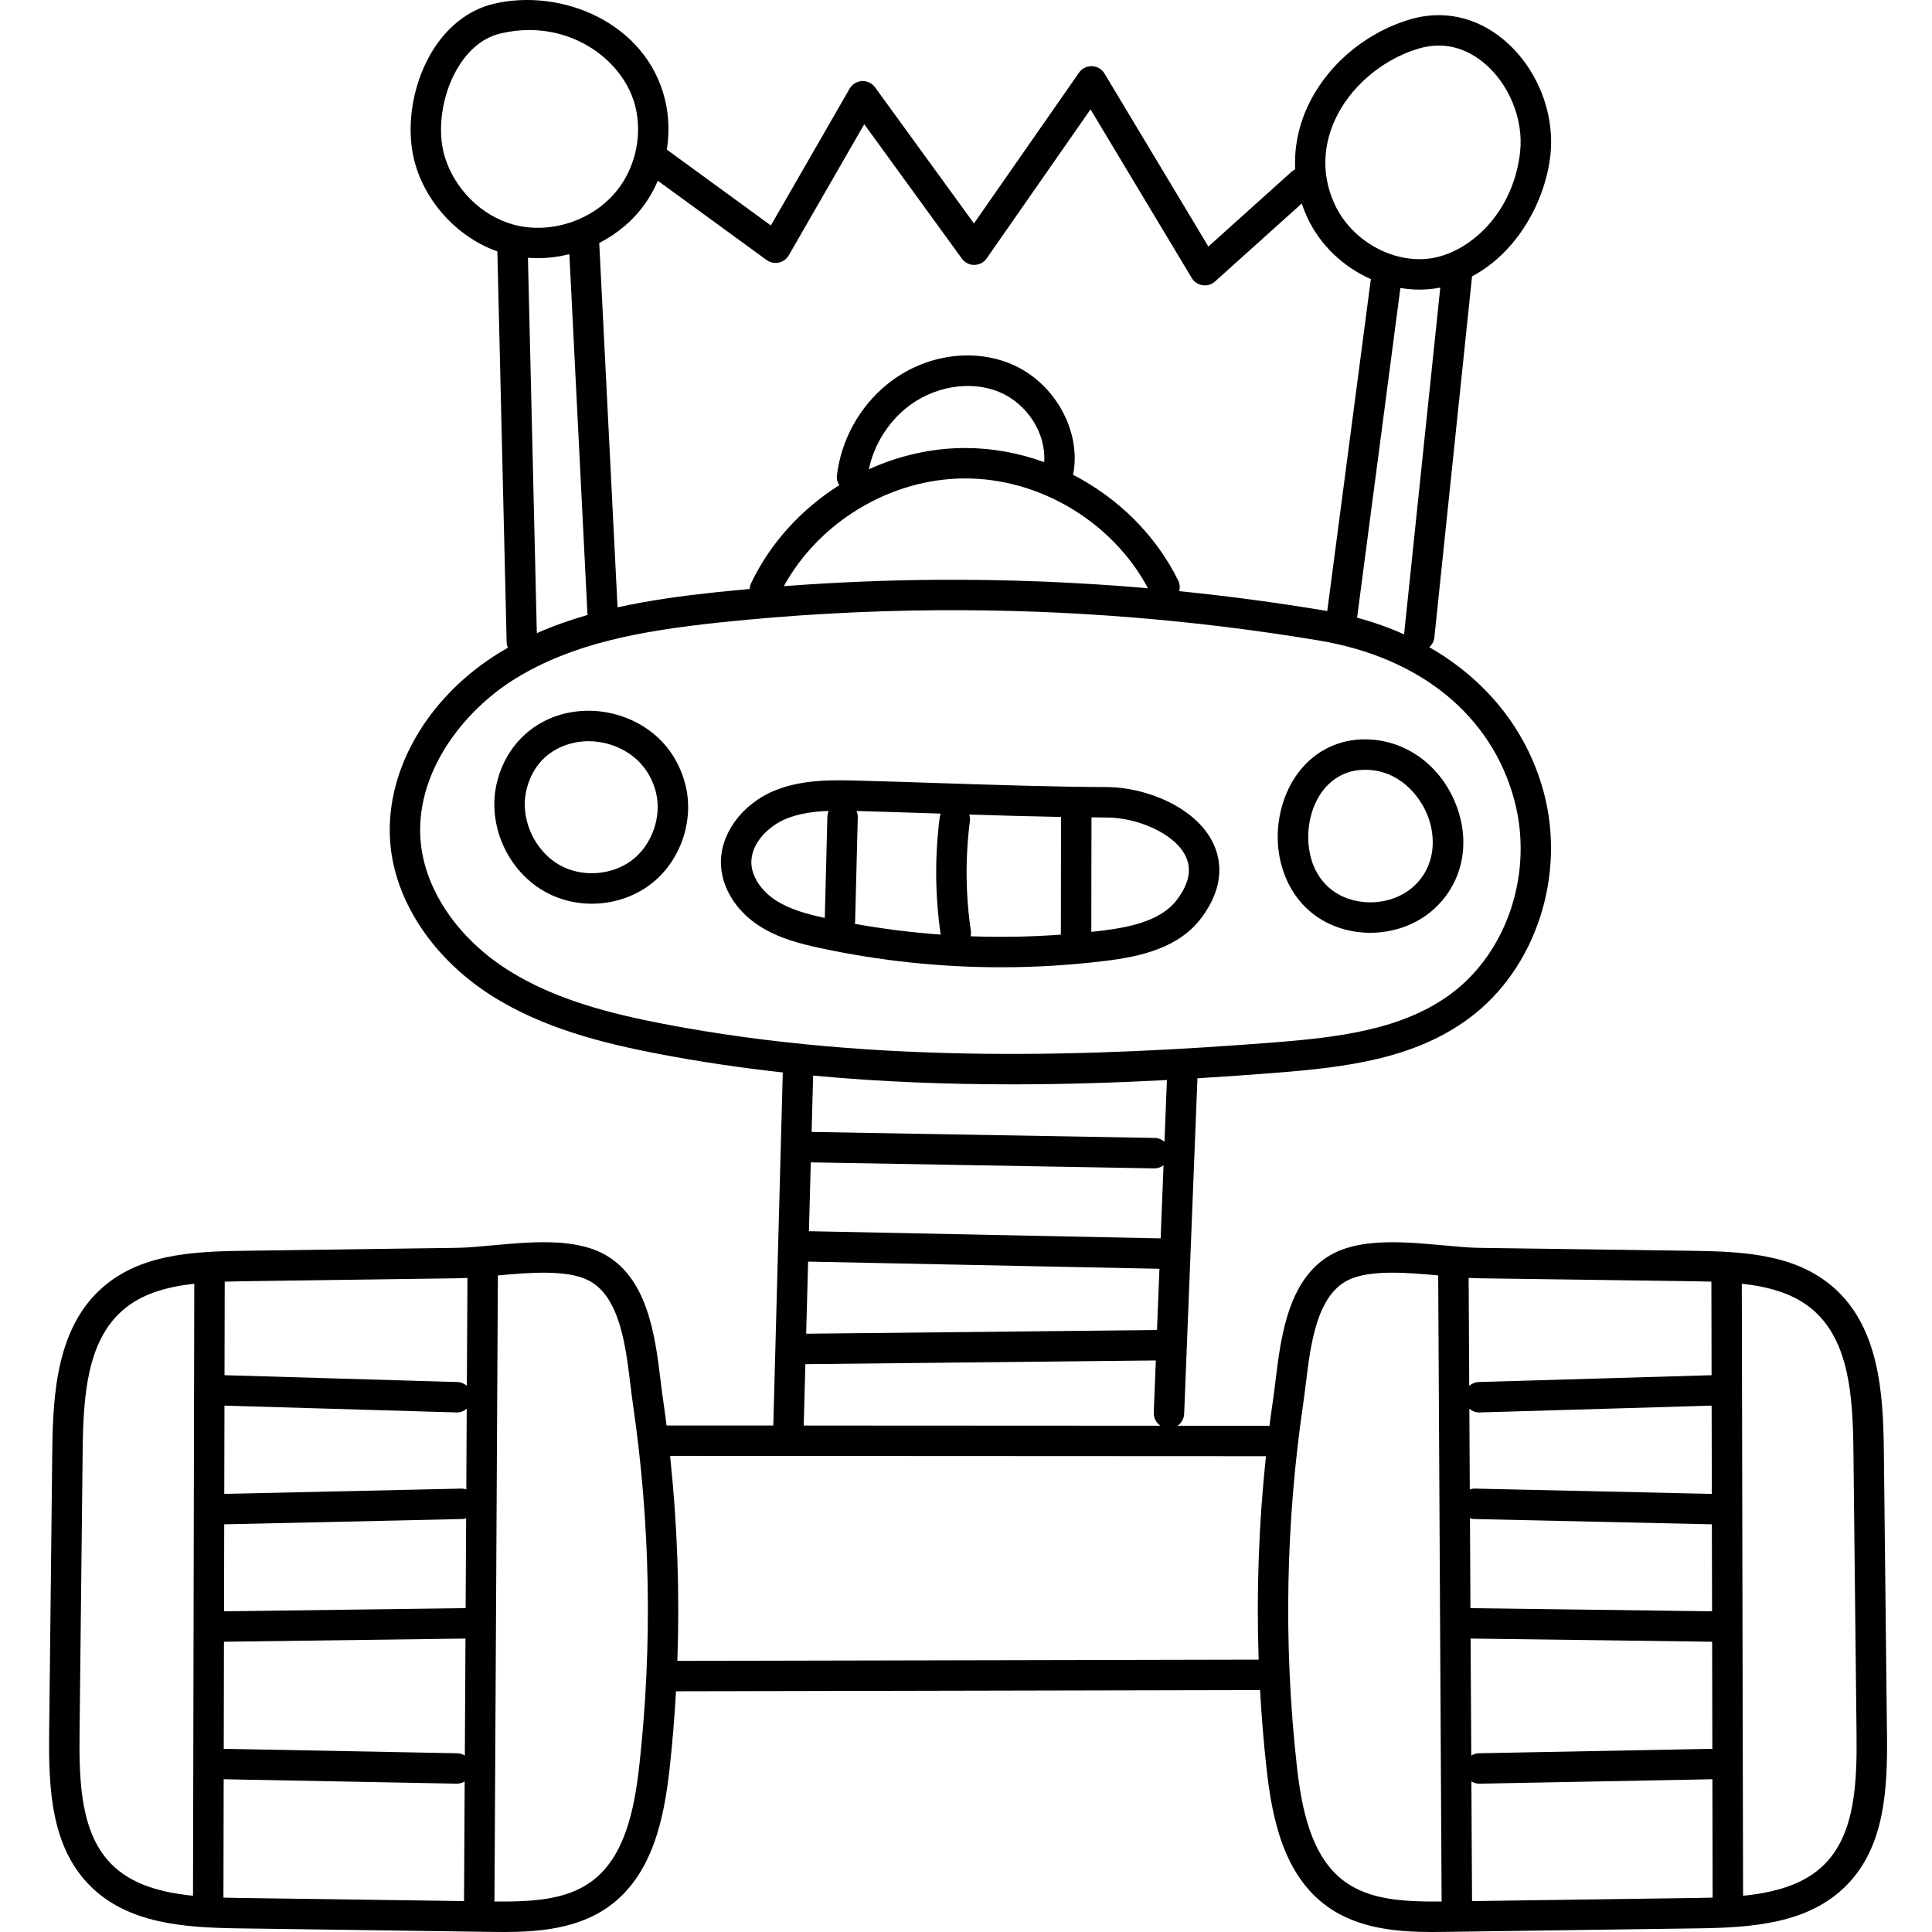 <svg height="511pt" viewBox="-12 0 511 512" width="511pt" xmlns="http://www.w3.org/2000/svg"><path d="m487.566 459.41-.828-75.117c-.172-15.332-1.348-32.562-13.273-43.051-9.867-8.676-23.184-9.57-37.102-9.762l-56.914-.785c-2.621-.039-5.832-.336-9.234-.648-9.902-.914-21.121-1.949-29.035 1.973-12.262 6.082-14.215 22.102-15.645 33.797-.207 1.723-.406 3.363-.629 4.871-.352 2.398-.676 4.805-.984 7.207-.152-.016-.305-.047-.465-.047l-23.914-.012c1.023-.691 1.719-1.844 1.773-3.176l3.516-88.902c7.047-.43 13.852-.914 20.363-1.422 18.965-1.469 37.195-3.695 51.801-14.613 17.5-13.086 25.555-37.688 19.59-59.832-4.41-16.371-15.168-29.703-30.316-38.383.734-.648 1.242-1.559 1.352-2.609l9.984-95.664c11.953-6.293 19.434-19.945 20.766-32.145 1.238-11.332-3.68-23.375-12.527-30.684-7.312-6.043-16.195-7.879-25.004-5.168-12.039 3.703-22.156 12.512-27.066 23.562-2.312 5.215-3.32 10.684-3.031 16.09-.344.164-.672.359-.965.625l-22.047 19.82-27.527-45.844c-.703-1.172-1.953-1.906-3.32-1.953-1.367-.039-2.664.602-3.445 1.727l-27.832 39.949-26.203-36.066c-.801-1.105-2.117-1.734-3.473-1.656-1.367.07-2.602.828-3.281 2.016l-20.863 36.238-27.57-20.094c.691-4.367.566-8.859-.461-13.145-4.926-20.523-27.477-29.746-45.449-25.492-6.77 1.605-12.715 6.352-16.742 13.371-5.121 8.926-6.656 20.504-3.906 29.504 3.195 10.48 11.574 19.195 21.668 22.742 0 .066-.016.129-.016.195l2.449 103.277c.012.555.137 1.078.348 1.551-.672.387-1.352.762-2.016 1.168-19.734 12.035-31.145 32.32-29.066 51.672 1.613 15.008 11.578 29.703 26.66 39.312 13.781 8.777 30.039 12.734 44.129 15.445 11.031 2.121 22.109 3.742 33.129 4.961l-2.516 93.566-28.281-.012c-.301-2.363-.621-4.727-.965-7.082-.223-1.508-.422-3.148-.633-4.871-1.426-11.695-3.379-27.715-15.645-33.797-7.91-3.926-19.133-2.887-29.031-1.973-3.402.312-6.617.609-9.234.645l-56.914.789c-13.922.191-27.234 1.082-37.102 9.762-11.926 10.488-13.105 27.719-13.273 43.047l-.828 75.121c-.164 14.703.535 29.926 10.758 40.258 10.016 10.121 24.93 11.168 39.344 11.367l66.125.926c1.336.02 2.742.039 4.195.039 8.824 0 19.523-.723 27.898-6.754 11.566-8.336 14.641-23.238 16.125-36.715.742-6.758 1.293-13.535 1.676-20.32l154.785-.328c.383 6.895.938 13.777 1.695 20.645 1.48 13.48 4.555 28.383 16.125 36.719 8.375 6.031 19.07 6.754 27.895 6.754 1.457 0 2.863-.02 4.199-.039l66.121-.926c14.418-.199 29.328-1.242 39.344-11.367 10.227-10.332 10.922-25.551 10.762-40.258zm-110.512-57.043c.348.105.707.184 1.086.191l62.957 1.402c.023 0 .047.004.066.004l.051 23.051-64.031-.844zm64.094-6.469-62.824-1.402c-.461-.008-.898.078-1.312.211l-.117-21.375c.707.605 1.613.984 2.613.984.039 0 .078 0 .117-.004l61.477-1.805zm-63.922 38.336 63.902.844h.055c.016 0 .031-.004.047-.008l.059 28.398c-.059 0-.113-.016-.172-.012l-61.691 1.176c-.746.012-1.434.242-2.027.609zm59.023-94.691c1.605.023 3.203.055 4.785.109l.051 24.789-61.695 1.812c-.977.027-1.848.414-2.527 1.012l-.156-28.609c.906.051 1.789.086 2.633.102zm-142.297 12.93c-.016 0-.031 0-.043 0l-92.766.977.516-19.109 93.105 1.902-.645 16.246c-.059-.004-.109-.016-.168-.016zm1.129-24.289-93.207-1.906.492-18.238 91.004 1.59h.07c.906 0 1.734-.312 2.406-.816zm64.52-160.121c-.004.02 0 .035 0 .051-3.926-1.762-8.086-3.242-12.461-4.418l11.477-87.375c1.652.273 3.32.426 4.996.426 1.352 0 2.707-.09 4.055-.277.512-.074 1.02-.16 1.52-.258zm-18.457-135.992c3.914-8.812 12.371-16.145 22.066-19.129 1.98-.609 3.84-.867 5.578-.867 5.148 0 9.191 2.293 11.918 4.547 6.707 5.539 10.582 15.02 9.645 23.59-1.793 16.445-13.605 26.84-23.805 28.27-9.977 1.402-20.848-4.719-25.289-14.238-4.215-9.043-2.387-17.047-.113-22.172zm-150.48 36.836c.926.676 2.094.922 3.215.688 1.117-.238 2.086-.941 2.656-1.934l20-34.742 25.875 35.621c.766 1.059 1.988 1.688 3.301 1.664 1.305-.012 2.523-.656 3.27-1.727l27.516-39.492 26.836 44.695c.621 1.031 1.668 1.73 2.859 1.91.199.027.398.043.598.043.988 0 1.949-.363 2.695-1.031l22.984-20.668c.422 1.254.91 2.496 1.48 3.719 3.445 7.387 9.629 13.133 16.84 16.316l-11.555 87.977c-.289-.051-.574-.109-.867-.16-12.703-2.121-25.508-3.828-38.367-5.121.242-.91.184-1.898-.262-2.809-5.949-12.098-15.973-21.887-27.863-28.031.008-.051.031-.09.039-.141 2.207-11.578-5.016-24.41-16.438-29.211-10.555-4.438-23.504-2.289-32.992 5.473-7.27 5.941-12.074 14.699-13.184 24.023-.113.957.133 1.863.609 2.617-9.949 6.273-18.219 15.215-23.328 25.902-.246.516-.371 1.059-.391 1.594-2.992.273-5.98.559-8.961.875-8.637.914-17.449 2.086-26.07 4l-4.855-96.562c4.848-2.492 9.117-6.066 12.234-10.531 1.305-1.867 2.398-3.871 3.297-5.961zm73.551 53.559c-6.684-2.422-13.766-3.738-20.922-3.738-.109 0-.219 0-.328 0-8.73.047-17.332 2.055-25.223 5.641 1.348-6.297 4.848-12.094 9.848-16.184 7.102-5.801 17.051-7.523 24.766-4.281 7.477 3.145 12.414 11.055 11.859 18.562zm-21.203 4.324c19.988-.113 39.32 11.52 48.711 29.102-18.523-1.605-37.137-2.359-55.691-2.238-13.578.09-27.242.664-40.809 1.684 9.406-17.074 28.238-28.438 47.789-28.547zm-137.645-85.25c-2.098-6.863-.816-16.164 3.188-23.141 2.059-3.582 5.738-8.145 11.609-9.535 2.598-.617 5.145-.902 7.602-.902 14.18 0 25.531 9.527 28.145 20.43 1.695 7.062.207 14.855-3.98 20.855-6.121 8.773-18.059 13.09-28.383 10.266-8.414-2.305-15.551-9.359-18.18-17.973zm22.043 26.77c.84.062 1.68.105 2.523.105 2.84 0 5.684-.363 8.453-1.047l4.785 95.191c.008.141.039.273.059.406-4.598 1.316-9.105 2.895-13.465 4.824zm-5.395 188.699c-13.035-8.305-21.621-20.777-22.977-33.371-1.984-18.496 11.25-35.391 25.25-43.93 14.871-9.07 32.262-12.449 53.797-14.734 19.152-2.031 38.664-3.129 58-3.258 33.754-.227 67.719 2.473 100.957 8.023 26.867 4.484 45.734 19.883 51.758 42.246 5.129 19.035-1.711 40.121-16.633 51.277-12.875 9.629-29.859 11.66-47.598 13.035-44.953 3.484-103.902 6.074-161.234-4.961-13.34-2.566-28.684-6.277-41.32-14.328zm133.551 30.355c14.289 0 28.105-.457 41.176-1.145l-.648 16.367c-.691-.609-1.586-1.004-2.582-1.02l-90.926-1.59.402-14.934c17.895 1.672 35.57 2.32 52.578 2.32zm-54.637 74.152 92.875-.98-.547 13.809c-.059 1.445.664 2.734 1.781 3.488l-94.547-.047zm-154.012 42.449c.023 0 .043 0 .066-.004l62.957-1.402c.383-.008.742-.086 1.09-.191l-.133 23.805-64.027.844zm64.156-9.254c-.418-.133-.855-.223-1.312-.215l-62.828 1.402.051-23.391 61.473 1.805h.121c.996 0 1.902-.375 2.609-.98zm-64.223 40.359c.02 0 .035.008.051.008h.055l63.898-.844-.168 31.008c-.594-.367-1.281-.594-2.027-.609l-61.691-1.176c-.059 0-.113.016-.172.016zm4.984-95.527 56.91-.785c.84-.016 1.727-.051 2.633-.102l-.156 28.609c-.68-.598-1.551-.984-2.527-1.012l-61.695-1.812.051-24.789c1.578-.055 3.176-.086 4.785-.109zm-43.254 119.957.828-75.117c.156-14.215 1.098-28.785 10.535-37.082 5.016-4.414 11.656-6.281 19.043-7.102l-.336 162.195c-8.465-.852-16.27-2.965-21.641-8.395-8.043-8.125-8.574-21.5-8.43-34.5zm38.133 43.387.062-31.371c.016 0 .023.004.039.004l61.688 1.172h.078c.758 0 1.461-.219 2.066-.582l-.172 31.465c0 .078.02.156.023.234l-59.766-.836c-1.34-.016-2.68-.047-4.02-.086zm110.234-35.238c-1.289 11.715-3.82 24.566-12.824 31.055-6.66 4.801-15.539 5.305-25.617 5.215.008-.102.031-.195.031-.297l.906-165.621c8.246-.758 18.203-1.57 23.875 1.242 8.367 4.152 9.953 17.129 11.223 27.551.219 1.793.426 3.496.656 5.066 4.66 31.734 5.25 63.961 1.75 95.789zm10.062-27.5c.637-18.113-.008-36.27-1.93-54.316l157.91.078c-1.902 17.914-2.551 35.934-1.93 53.91zm176.945 58.555c-9.004-6.488-11.535-19.34-12.82-31.055-3.5-31.824-2.914-64.051 1.746-95.793.23-1.566.441-3.273.66-5.062 1.27-10.426 2.852-23.398 11.223-27.551 3.012-1.496 7.234-1.969 11.77-1.969 4.004 0 8.234.371 12.102.727l.906 165.617c0 .105.023.199.031.301-10.082.09-18.953-.414-25.617-5.215zm93.391 4.273-59.762.836c.004-.082.02-.156.02-.238l-.172-31.465c.609.363 1.312.586 2.066.586h.078l61.691-1.176c.012 0 .023-.004.035-.004l.066 31.371c-1.34.039-2.684.07-4.023.09zm33.727-8.977c-5.371 5.426-13.176 7.539-21.641 8.395l-.336-162.195c7.383.82 14.027 2.688 19.043 7.098 9.438 8.301 10.379 22.871 10.535 37.082l.828 75.121c.141 13-.391 26.375-8.43 34.5zm0 0"/><path d="m143.488 188.359h-.004c-11.715.004-21.199 7.262-24.168 18.496-3.176 12.004 3.223 25.375 14.559 30.438 3.309 1.477 6.895 2.199 10.469 2.199 5.469 0 10.918-1.695 15.332-4.973 8.117-6.027 11.977-17.062 9.391-26.836-3.535-13.348-15.391-19.324-25.578-19.324zm11.379 39.688c-4.922 3.656-12.035 4.414-17.703 1.883-7.695-3.438-12.207-12.863-10.051-21.012 2.434-9.211 10.055-12.492 16.375-12.492h.004c7.094 0 15.344 4.117 17.781 13.32 1.734 6.559-.961 14.254-6.406 18.301zm0 0"/><path d="m336.566 242.984c4.137 2.824 9.105 4.215 14.074 4.215 5.957-.004 11.914-2 16.441-5.91 7.816-6.758 10.281-17.352 6.434-27.648-4.02-10.762-13.559-17.707-24.305-17.707-.02 0-.039 0-.055 0-10.168.023-18.488 6.555-21.715 17.043-3.559 11.566.191 23.91 9.125 30.008zm-1.418-27.641c2.18-7.09 7.426-11.332 14.023-11.348h.043c8.922 0 14.598 6.711 16.746 12.465 2.066 5.531 2.062 13.355-4.152 18.727-5.535 4.785-14.625 5.285-20.695 1.137-7.051-4.812-8.035-14.25-5.965-20.98zm0 0"/><path d="m305.945 243.16c6.375-8.59 5.105-15.609 2.918-19.984-4.703-9.406-17.863-14.535-27.855-14.59-14.77-.074-29.828-.57-44.387-1.047-6.992-.23-14.219-.469-21.328-.656-7.031-.188-15-.398-22.395 2.586-8.797 3.555-14.691 11.668-14.336 19.734.273 6.18 4.055 12.215 10.117 16.152 5.156 3.344 11.117 4.809 16.297 5.918 15.758 3.375 31.73 5.062 47.746 5.062 9.227 0 18.465-.559 27.68-1.684 9.254-1.129 19.523-3.375 25.543-11.492zm-69.59-27.562c.145.004.293.008.438.016-.117.297-.211.613-.254.945-1.332 10.336-1.246 20.809.25 31.125-7.613-.555-15.203-1.508-22.746-2.855.035-.199.07-.395.074-.602l.707-27.605c.016-.602-.109-1.172-.336-1.691.195.004.395.008.59.012 7.086.191 14.301.426 21.277.656zm-43.285 22.992c-3.824-2.48-6.297-6.215-6.449-9.742-.234-5.254 4.5-9.965 9.297-11.902 3.477-1.402 7.285-1.898 11.18-2.043-.199.465-.32.977-.332 1.512l-.691 26.844c-4.504-.977-9.168-2.176-13.004-4.668zm51.656 9.527c.102-.457.133-.934.062-1.426-1.414-9.645-1.5-19.438-.254-29.105.078-.602.008-1.188-.168-1.73 8.043.258 16.18.496 24.32.645l-.047 31.188c-7.969.578-15.949.723-23.914.43zm31.98-1.164.047-30.352c1.402.016 2.812.043 4.211.051 7.531.039 17.578 3.922 20.684 10.129 1.734 3.473 1.023 7.258-2.18 11.574-4.203 5.668-12.488 7.371-20.043 8.293-.906.113-1.809.203-2.719.305zm0 0"/></svg>